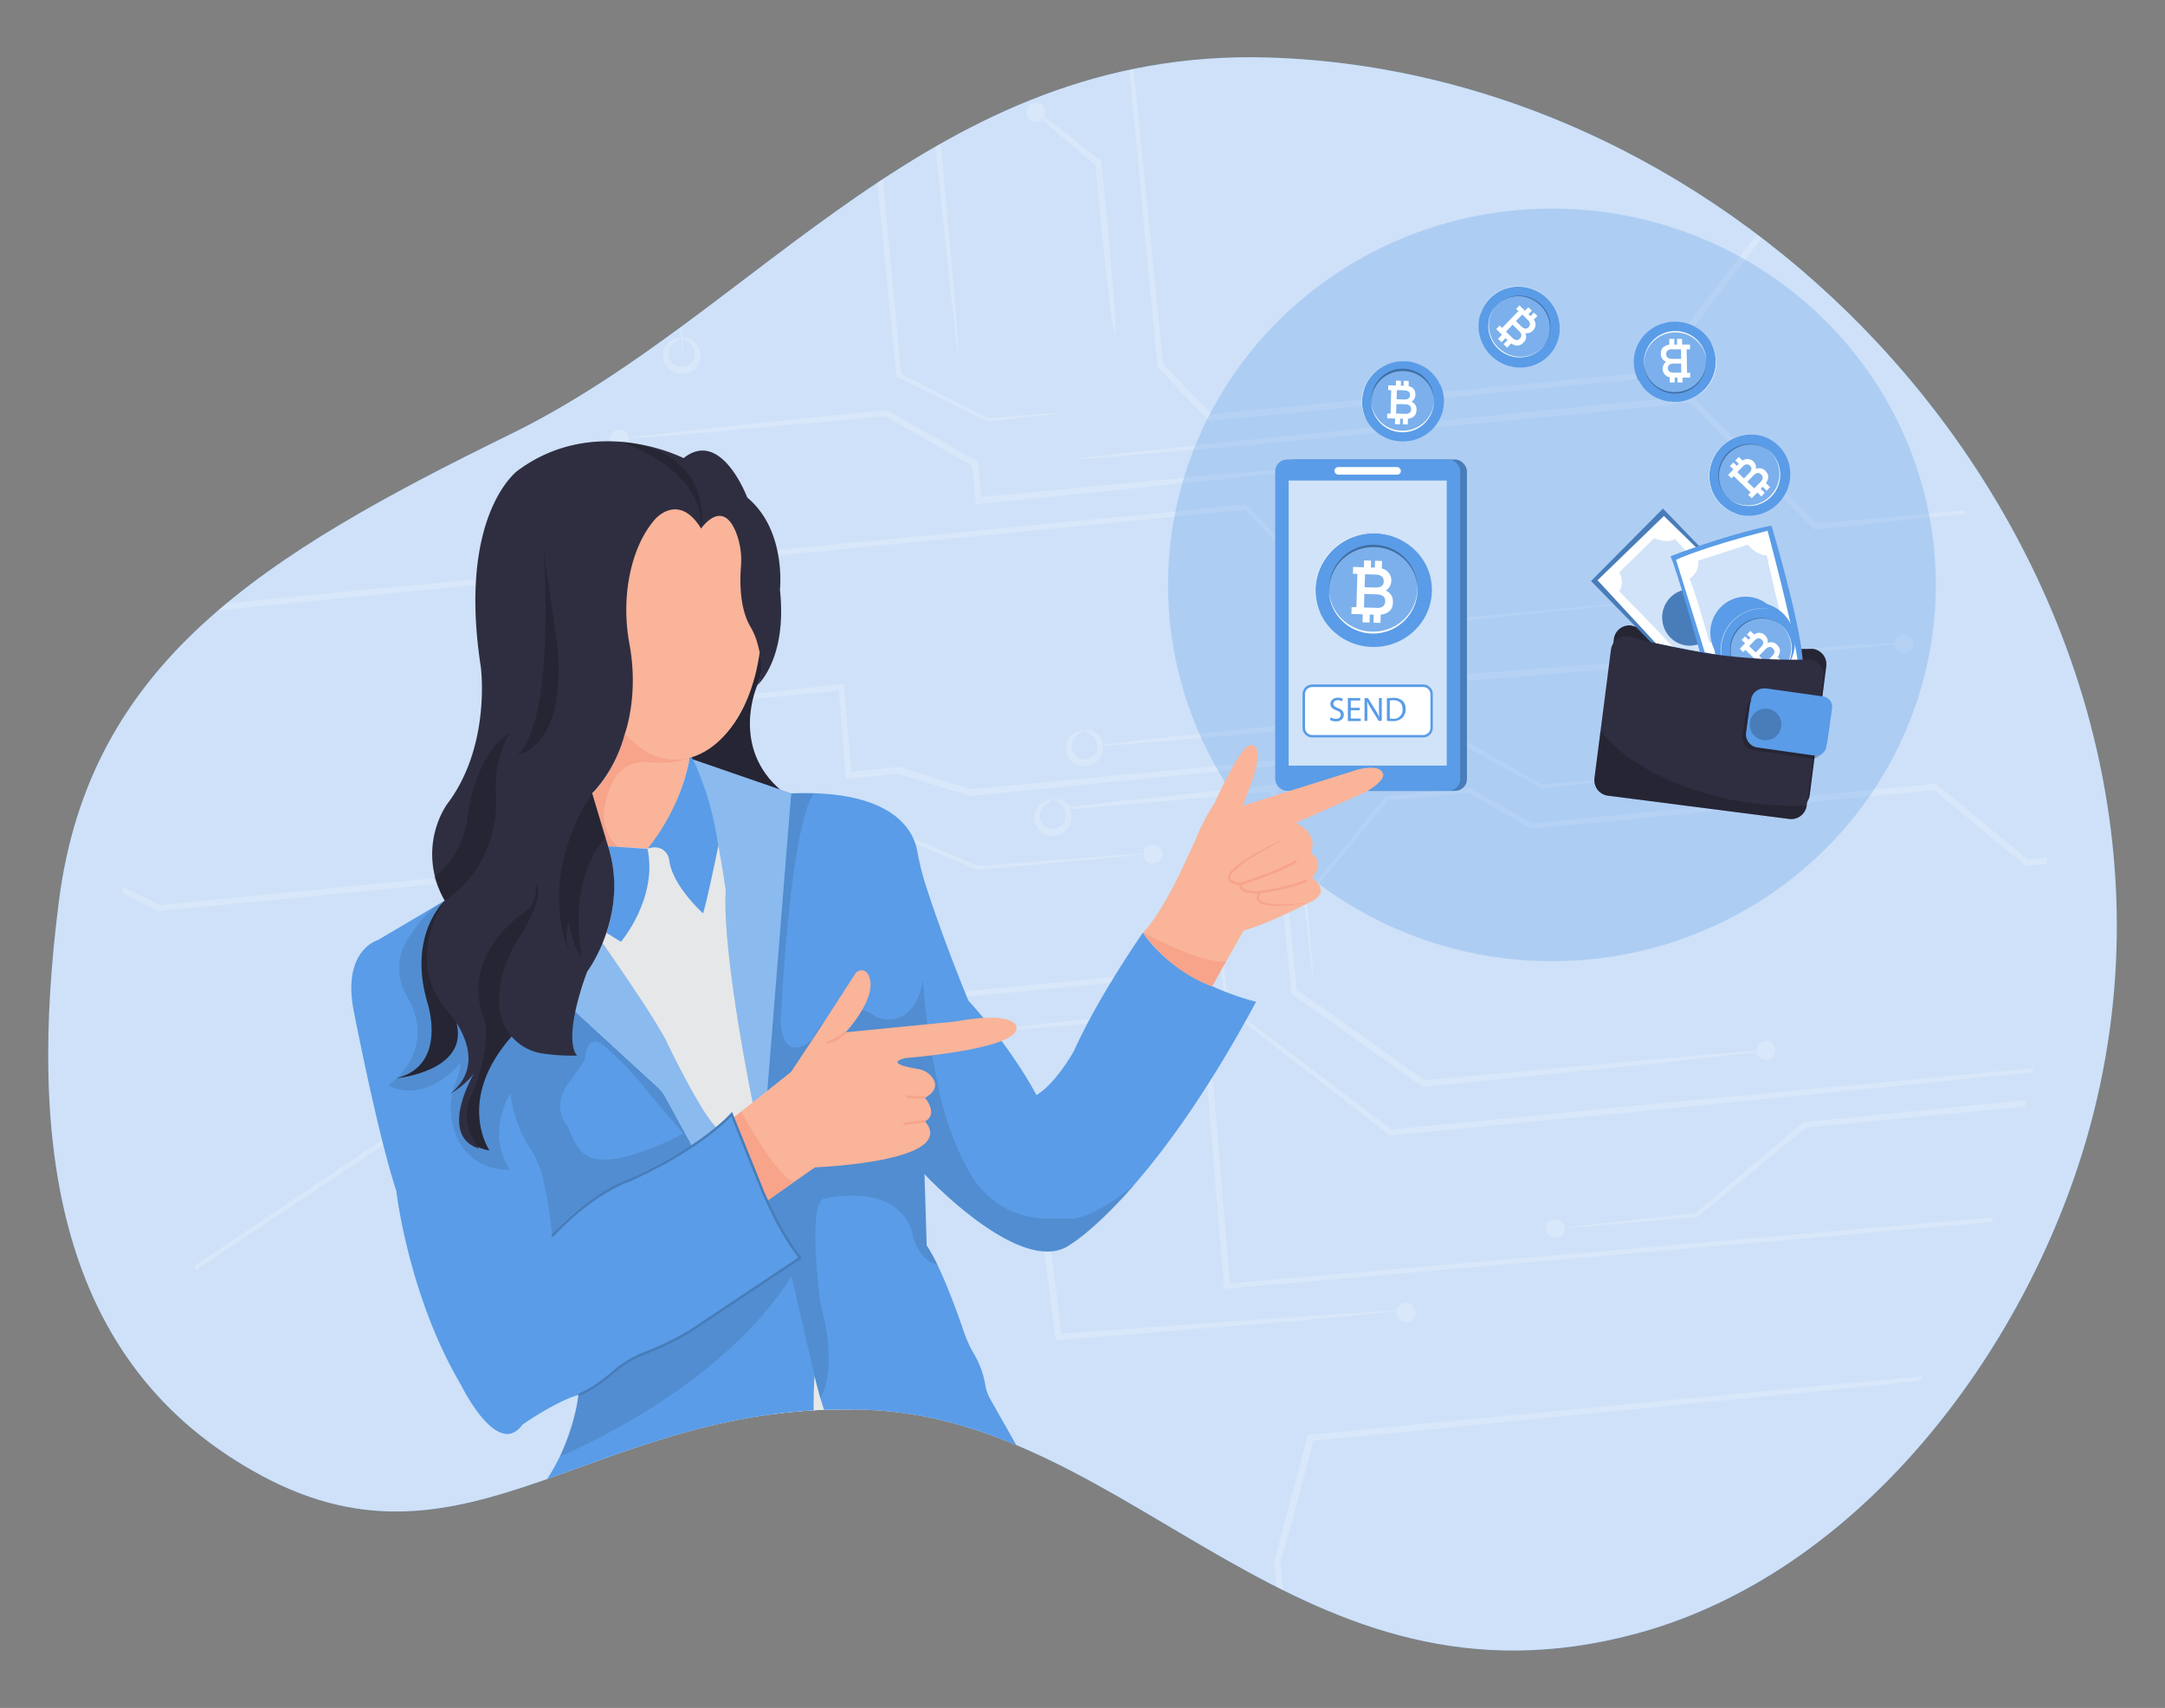<svg id="ad673f11-0222-45ea-bf3c-a9fab15f2b66" data-name="Layer 1" xmlns="http://www.w3.org/2000/svg" xmlns:xlink="http://www.w3.org/1999/xlink" width="865.76" height="682.89" viewBox="0 0 865.76 682.89"><rect x="0" y="0" width="865.76" height="682.89" fill="#808080" stroke="none"/><defs><clipPath id="a10c4b5e-cbf1-42be-b6d6-8288bdaa22a7"><path id="f7af880b-9364-4db2-816e-0b0826ce39e2" data-name="SVGID" d="M136.34-548.69c60.2-64.46,144.22-107.33,235.2-110.08,129.57-3.93,196.32,98.16,292.52,145.28s163,88.34,174.73,180.62,2,178.65-78.53,221.84-129.57-29.45-233.62-25.52S359.76-14.83,229.2-50.17C143.31-73.43,79.63-158.68,55.67-240.7,22.89-353,60.88-467.85,136.34-548.69Z" fill="none"/></clipPath><clipPath id="f6dbf43b-79f2-4896-9836-14cb9a8cce6d"><path id="b16fbef1-c3f1-4d34-8b4b-ba91d74efcfc" data-name="SVGID" d="M750.72,137c-62.31-66.72-149.3-111.11-243.48-114C373.1,19,304,124.69,204.42,173.46s-168.69,91.46-180.88,187-2,185,81.29,229.66S239,559.61,346.68,563.68s172.75,126,307.91,89.42C743.5,629,809.43,540.77,834.23,455.86,868.17,339.61,828.84,220.72,750.72,137Z" fill="none"/></clipPath></defs><g clip-path="url(#a10c4b5e-cbf1-42be-b6d6-8288bdaa22a7)"><g id="b55bf6cc-61c6-4be6-8af6-d12a46afd91f" data-name="freepik--Confetti--inject-2"><polygon points="313.31 4.71 301.65 16.48 311.54 20.25 313.31 4.71" fill="#dedede"/><polygon points="410.27 10.06 399.12 22.32 409.15 25.66 410.27 10.06" fill="#dedede"/><polygon points="371.25 -8.24 356.77 0.66 361.21 9.6 375.71 5.12 371.25 -8.24" fill="#2f2e41"/><polygon points="410.51 12.82 397.88 23.57 407.42 28.16 410.51 12.82" fill="#dedede"/><polygon points="222.19 0.92 234.63 1.48 235.19 -10.96 222.25 -9.36 222.19 0.92" fill="#b5b5b5"/><polygon points="574.47 74 581.99 59.23 571.43 58.65 574.47 74" fill="#dedede"/><polygon points="644.78 104.5 654.7 91.22 644.38 88.85 644.78 104.5" fill="#dedede"/><polygon points="624.02 40.45 635.99 37.03 632.6 25.06 620.83 30.67 624.02 40.45" fill="#b5b5b5"/><polygon points="431.11 60.76 415.59 67.76 418.87 77.16 433.81 74.58 431.11 60.76" fill="#5a9ce7"/><polygon points="686.02 42.84 673.58 43.47 674.23 55.93 686.95 53.08 686.02 42.84" fill="#b5b5b5"/><polygon points="209.84 67.31 218.91 53.43 208.46 51.73 209.84 67.31" fill="#dedede"/><polygon points="98.47 47.76 87.33 60.02 97.37 63.37 98.47 47.76" fill="#dedede"/><polygon points="59.46 29.46 44.97 38.38 49.43 47.29 63.92 42.84 59.46 29.46" fill="#5a9ce7"/><polygon points="98.71 50.52 86.1 61.27 95.61 65.85 98.71 50.52" fill="#dedede"/><polygon points="129.77 31.48 137.28 16.7 126.73 16.12 129.77 31.48" fill="#dedede"/><polygon points="258.19 91.37 270.19 87.98 266.77 75.98 255 81.6 258.19 91.37" fill="#b5b5b5"/><polygon points="477.31 47.2 468.39 61.17 478.84 62.77 477.31 47.2" fill="#dedede"/></g></g><path id="a09bf10e-f1ca-4b0d-92d9-b7ea0d0bba32" data-name="SVGID" d="M750.72,137c-62.31-66.72-149.3-111.11-243.48-114C373.1,19,304,124.69,204.42,173.46s-168.69,91.46-180.88,187-2,185,81.29,229.66S239,559.61,346.68,563.68s172.75,126,307.91,89.42C743.5,629,809.43,540.77,834.23,455.86,868.17,339.61,828.84,220.72,750.72,137Z" fill="#5a9ce7"/><path id="a619096e-0c5e-4475-bca6-b2a2f0a2c3b4" data-name="SVGID" d="M750.72,137c-62.31-66.72-149.3-111.11-243.48-114C373.1,19,304,124.69,204.42,173.46s-168.69,91.46-180.88,187-2,185,81.29,229.66S239,559.61,346.68,563.68s172.75,126,307.91,89.42C743.5,629,809.43,540.77,834.23,455.86,868.17,339.61,828.84,220.72,750.72,137Z" fill="#fff" opacity="0.7"/><g clip-path="url(#f6dbf43b-79f2-4896-9836-14cb9a8cce6d)"><g opacity="0.2"><path d="M241.56,427.1a5.53,5.53,0,0,0,0,5,5.14,5.14,0,0,0,9.56-1,5.49,5.49,0,0,0-1-4.91c-2.08-2.48-4.64-2.21-4.42-2.65C245.68,424,243.11,424.27,241.56,427.1Z" fill="none"/><path d="M429.21,295.87a5.47,5.47,0,0,0,0,5,5.24,5.24,0,0,0,5.09,2.79,5.4,5.4,0,0,0,4.42-3.72,6.56,6.56,0,0,0,0-1.77h0a5.24,5.24,0,0,0-1.15-3.14c-2-2.47-4.64-2.21-4.42-2.65C433.32,292.77,430.72,293,429.21,295.87Z" fill="none"/><path d="M208.76,607.76a5.47,5.47,0,0,0,0,5,5.17,5.17,0,0,0,9.55-.93,5.42,5.42,0,0,0-1-5c-2.07-2.47-4.42-2.21-4.42-2.65C212.87,604.84,210.3,605.11,208.76,607.76Z" fill="none"/><path d="M657.8,304.76a5.59,5.59,0,0,0,0,5,5.18,5.18,0,0,0,9.6-.93,5.45,5.45,0,0,0-1-4.95c-2-2.48-4.42-2.21-4.42-2.66C662.22,301.66,659.53,301.93,657.8,304.76Z" fill="none"/><path d="M268.09,138.77a5.47,5.47,0,0,0,0,5,5.18,5.18,0,0,0,9.6-.92,5.54,5.54,0,0,0-1-5,6.66,6.66,0,0,0-3.54-2.25v.84a14.87,14.87,0,0,1,0,3.4,15.24,15.24,0,0,1-.57-3.36V135.5c-.27,0-.44,0-.4-.22S269.64,135.94,268.09,138.77Z" fill="none"/><path d="M675.49,233.92a5.49,5.49,0,0,0,0,5.05A5.18,5.18,0,0,0,685,238a5.47,5.47,0,0,0-1-5c-2.08-2.47-4.65-2.21-4.42-2.65C679.47,230.87,676.9,231.09,675.49,233.92Z" fill="none"/><path d="M416.92,323.59a5.41,5.41,0,0,0,0,5,5.18,5.18,0,0,0,9.6-.93,5.58,5.58,0,0,0-.58-4.42h-1.59l1.5-.31a1.86,1.86,0,0,0-.22-.35c-2-2.48-4.64-2.21-4.42-2.65C421,320.36,418.47,320.76,416.92,323.59Z" fill="none"/><path d="M368.68,410.83a5.47,5.47,0,0,0,0,5,5.13,5.13,0,0,0,9.55-.93,3,3,0,0,0,0-1.11h0a5.41,5.41,0,0,0-1.2-3.62c-2.07-2.48-4.64-2.21-4.42-2.65C372.79,407.78,370.41,408,368.68,410.83Z" fill="none"/><path d="M185.41,234.46l312.47-30.65,46.29,48.33.27.31h.44l94.71-9.81L665,239.89l6.54-.79h1.24a4.79,4.79,0,0,0,.36,1.15,7.51,7.51,0,0,0,14.14-1.37,7.28,7.28,0,0,0-2-6.86,6.49,6.49,0,0,0-4.42-1.81c-1.1,0-1.63.31-1.63.44a6.47,6.47,0,0,1,4.42,2.66,5.42,5.42,0,0,1,1,4.95,5.17,5.17,0,0,1-9.55.93,5.47,5.47,0,0,1,0-5c1.55-2.83,4.11-3.05,4-3.5s-.57-.31-1.68,0a6.39,6.39,0,0,0-3.89,2.66,7.18,7.18,0,0,0-1,5.79h-1.24l-6.54.53-25.47,2.3-94.35,8.84-46.12-48.64-.35-.39h-.49l-312.77,30.2L67.09,243.48c-.31.88-.57,1.76-.88,2.65Z" fill="#fff"/><path d="M675.8,160.93l49.34,50.36.36.35H726l60.26-6.23c0-.45-.4-.89-.57-1.37l-59.34,5.35-49.17-50.63-.44-.44h-.62l-39.3,3.8L491.38,176.67l-44.22,4.68-11.93,1.42a24.2,24.2,0,0,0-4.16.66,24.54,24.54,0,0,0,4.2,0l12-.93,44.21-3.84,145.56-13.75Z" fill="#fff"/><path d="M360.33,335.09l30.59,12.73h.22l51.51-4.73,13.67-1.37h.92a3.82,3.82,0,1,0,0-.4h-.93l-13.7.93-51.34,4-30.55-13h-.49l-219.44,21-76.88,7.52-15-7.3v2.79l14.28,7h.71l77.2-7.47Z" fill="#fff"/><path d="M388.45,315.5l-28.88-8.84H359l-18.48,1.9c-1-11.85-2-23.17-2.92-33.87v-1.15h-1.15l-84.67,9.37-23.65,2.79-2.61.35a3.81,3.81,0,0,0-4.07-3.14,3.86,3.86,0,0,0-3.45,4.21,3.81,3.81,0,0,0,7.61-.49l2.61-.22L252,284.24l83.48-8.09q1.23,16.14,2.69,34v1.23h1.29L359,309.4l28.87,8.84h.53l35.94-3.49,162-16.14,30,16.49h.44l30.42-3.31,8-1h.4a7.51,7.51,0,0,0,14.19-1.41,7.2,7.2,0,0,0-2-6.81,6.43,6.43,0,0,0-4.42-1.86c-1.11,0-1.64.31-1.64.49a6.68,6.68,0,0,1,4.42,2.65,5.41,5.41,0,0,1,1,4.95,5.17,5.17,0,0,1-9.59.93,5.53,5.53,0,0,1,0-5c1.54-2.83,4.11-3.09,4-3.49s-.62-.35-1.68,0a6.32,6.32,0,0,0-3.9,2.61,7.27,7.27,0,0,0-.79,6.63h-.31l-8.09.58-30.25,2.6-29.53-16.93h-.58L424.13,312.14Z" fill="#fff"/><path d="M218.71,605.82a6.36,6.36,0,0,0-4.43-1.86c-1.1,0-1.63.31-1.63.48a6.67,6.67,0,0,1,4.42,2.66,5.42,5.42,0,0,1,1,4.95,5.17,5.17,0,0,1-9.55.93,5.47,5.47,0,0,1,0-5c1.55-2.83,4.11-3.1,4-3.5s-.62-.35-1.68,0a6.37,6.37,0,0,0-3.89,2.61,7.33,7.33,0,0,0-.62,7.12,7.51,7.51,0,0,0,7.56,4.42,7.6,7.6,0,0,0,6.59-5.79v-.26h1.15l5.7-.4,21.58-1.73,75.61-6.85h.66l.31-.62,21.75-46.11v-.71c-.66-7-1.37-14.15-2.07-21.4-3.1-31.17-6-60.49-8.49-85.56v-.57l-.49-.27L300,424.58h-.31l-35.37,3.85-9.51,1.15H253.5a7,7,0,0,0-2.08-4.43A6.4,6.4,0,0,0,247,423.3c-1.1,0-1.63.31-1.63.48a6.67,6.67,0,0,1,4.42,2.66,5.47,5.47,0,0,1,1,4.9,5.13,5.13,0,0,1-9.55,1,5.47,5.47,0,0,1,0-5c1.55-2.83,4.11-3.1,4-3.5s-.62-.35-1.68,0a6.13,6.13,0,0,0-3.89,2.61,7.11,7.11,0,0,0-.66,7.08,7.52,7.52,0,0,0,14.19-1.37,6.6,6.6,0,0,0,0-2.08h1.24l9.59-.71,35.11-3c10.12,6.81,22.11,14.86,35.37,23.66,2.39,25,5.13,54.12,8.09,85.07.71,7.12,1.37,14.15,2.08,21l-21.14,45.24-74.85,7.78-21.49,2.43-5.66.75h-1.1A7.19,7.19,0,0,0,218.71,605.82Z" fill="#fff"/><path d="M622.43,495a3.81,3.81,0,0,0,3.41-3.94h0l11.18-.84,41.39-3.58h.48l43.33-35.77,87.59-8.4a12.3,12.3,0,0,1,.62-2.74l-88.83,8.84h-.35l-.31.27-43,36.26-41,4.42-11.18,1.37h0a3.81,3.81,0,1,0-7.56,1h0A3.79,3.79,0,0,0,622.43,495Z" fill="#fff"/><path d="M422.62,743.46a32.23,32.23,0,0,0-.31-5.09c-.44-6-1.1-13.84-1.81-23.39-1.68-19.67-4.2-46.91-7.12-76.93-.93-9.38-1.81-18.53-2.69-27.19v-.53l-.4-.31-44.22-35.95c-.84-7.16-1.54-13.26-2.07-17.69-.4-3-.71-5-.89-5.88a3,3,0,0,0,1.46,0,3.84,3.84,0,1,0-4.2-3.45h0a3.75,3.75,0,0,0,2.48,3.19c0,.84,0,2.87.26,6.06.35,4.42.8,10.65,1.37,18v.31l.27.27,43.68,36.48c.8,8.53,1.64,17.46,2.52,26.53,2.92,30,5.71,57.21,7.87,76.89,1.11,9.46,2,17.28,2.7,23.25l.66,5.09a3.83,3.83,0,0,0-2.3,1.32h6.06A3.88,3.88,0,0,0,422.62,743.46Z" fill="#fff"/><path d="M243.86,175.91a3.8,3.8,0,0,0,4.1,3.49,1.86,1.86,0,0,0,.33,0,3.85,3.85,0,1,0-4.43-3.45Z" fill="#fff"/><path d="M549.34,525.3l7.65-.8h1.33a4.82,4.82,0,0,0,0,.76,3.79,3.79,0,0,0,4.12,3.45h.08A3.9,3.9,0,0,0,566,524.5a3.8,3.8,0,0,0-7.56-.35H557l-7.69.35-28.7,1.82-96.16,6.85q-2-16.09-4.07-33.16c-.4-3.14-.8-6.28-1.15-9.2l34.49-37.89.4-.4V452c-1.29-12.34-2.48-24-3.54-34.53V417l-.36-.31-11.49-9.37-.35-.26H438l-43.69,4.68-11.94,1.46h-1.45a6.92,6.92,0,0,0-2.13-4.42,6.37,6.37,0,0,0-4.42-1.86c-1.1,0-1.63.31-1.63.49a6.68,6.68,0,0,1,4.42,2.65,5.48,5.48,0,0,1,1.19,3.63h0a3.38,3.38,0,0,1,0,1.1,5.13,5.13,0,0,1-9.55.93,5.47,5.47,0,0,1,0-5c1.54-2.78,4.11-3,4-3.45s-.58-.35-1.68,0a6.18,6.18,0,0,0-3.9,2.61,7.25,7.25,0,0,0-.61,7.08,7.46,7.46,0,0,0,14.14-1.38,7.83,7.83,0,0,0,0-1.81h1.46l12-.88,43.37-3.8,10.74,8.84c.93,10.26,2,21.58,3.1,33.56l-34.66,37.85-.4.44v.62c.35,3.09.79,6.41,1.19,9.77l4.42,34.4v1.28h1.24l97.27-7.87Z" fill="#fff"/><path d="M491.86,513.1c-2.07-25.12-4.42-51.56-6.49-78.4-.31-3.71-.62-7.38-.89-11.09v-.53l-.44-.36-37-31.88-.44-.35H446L217.25,412.86h-.53L77.79,506.11l.67,1.68,139.32-92.85L445.7,392.83l36.22,30.95c.26,3.5.57,7,.84,10.53,2.3,27.32,4.42,54.2,6.63,79.58v1.33h1.32l305.75-26.53.71-2Z" fill="#fff"/><path d="M486.38,371c.84,7.57,2.08,18.27,3.58,31.66V403l.31.22,65.09,50.45.35.27h.4l86.39-8.27L792,430.9l20.78-2.21.27-1.55L791.77,429,642.33,443.15l-85.87,8.44-65-49.25c-1.77-13.27-3.19-23.74-4.42-31.26-.49-3.45-.93-6.24-1.24-8.36a12,12,0,0,0-.58-2.83,15.39,15.39,0,0,0,0,2.88A54.61,54.61,0,0,1,486.38,371Z" fill="#fff"/><path d="M559.82,271.42h-.35l-.31.22-22.42,15.78-70.52,7.34L446,297.06l-4.86.67a6.82,6.82,0,0,0-2-4,6.34,6.34,0,0,0-4.43-1.85c-1.1,0-1.68.31-1.63.48a6.59,6.59,0,0,1,4.42,2.66,5.19,5.19,0,0,1,1.15,3.13h0a5.84,5.84,0,0,1,0,1.77,5.4,5.4,0,0,1-4.42,3.72,5.25,5.25,0,0,1-5.09-2.79,5.47,5.47,0,0,1,0-5c1.51-2.83,4.12-3.09,4-3.49s-.62-.36-1.72,0a6.41,6.41,0,0,0-3.89,2.61,7.33,7.33,0,0,0-.62,7.12A7.52,7.52,0,0,0,441,300.6a6.4,6.4,0,0,0,0-2.39l4.86-.26,20.25-1.64,70.75-6.41h.61L560,274.25l37.49-2.92,115.93-9.55,35.11-3.23,9.11-.93a3.76,3.76,0,1,0,0-.57l-9.11.48-35.37,2.35-115.94,8.84Z" fill="#fff"/><path d="M368.24,656.84c-1-10.7-2.08-21.05-3.05-31v-.44l-.53-.36-24-14.94-.35-.27h-.4l-55.14,5.88-15.61,1.86-1.81.22a3.8,3.8,0,0,0-4.11-3.14,3.85,3.85,0,0,0,.75,7.65,3.81,3.81,0,0,0,3.41-3.89h1.81l15.7-1.19,54.82-4.87,23,14.59c1,9.73,2,19.9,2.92,30.34l8.4,83.08,2,.31C373.9,717.5,371.2,688.45,368.24,656.84Z" fill="#fff"/><path d="M405.38,721.22l.35-.45v-.53c-4-41.16-7.87-79.89-11.18-113.81V606l-.4-.31-33.74-27.55c-3-29.05-5.48-52.79-7.2-69.55-.89-8.09-1.64-14.5-2.13-19.1-.26-2-.44-3.58-.61-4.86h.79a3.85,3.85,0,1,0-4.2-3.46h0a3.77,3.77,0,0,0,3.1,3.32,30.93,30.93,0,0,0,.31,4.95c.39,4.42.92,11.05,1.59,19.19,1.55,16.84,3.71,40.76,6.36,70v.4l.31.31,33.52,27.72c3.23,33.7,6.9,72,10.79,112.8l-3.72,4.42L384.87,742l3.13.36c4.43-5.22,8.85-10.7,13.27-16.27Z" fill="#fff"/><path d="M758.21,551.17l-192.15,18.3-42.14,4.11H523l-.22.89-13.26,49.78v.45c4.42,42.93,8.18,80.73,11.18,110.53l1.64-.4c-2.79-29.66-6.28-67.33-10.3-110.09,4.42-15.48,8.84-31.79,13.26-48.64l41.21-4,192.11-19,9.16-1,1.06-1.86Z" fill="#fff"/><path d="M516.32,396.68v.62l.53.35,13.61,9.69,38.16,27,.4.27h.35l98-10,28.52-3.14,6.5-.84a3.81,3.81,0,1,0,3.43-4.42h0a3.85,3.85,0,0,0-3.45,3.94l-6.54.44L667.22,423l-97.63,8.84L531.88,405l-13.27-9.28c-3-29.63-5.7-57.13-8.09-80.83v-1.1h-1.1l-61.9,6.5-17.29,2-2.34.31a6.43,6.43,0,0,0-1.11-1.33,6.19,6.19,0,0,0-4.42-1.81c-1.11,0-1.68.31-1.64.44a6.35,6.35,0,0,1,4.42,2.65,1.69,1.69,0,0,1,.23.36l-1.51.3h1.59a5.52,5.52,0,0,1,.58,4.43,5.17,5.17,0,0,1-9.6.92,5.47,5.47,0,0,1,0-5c1.55-2.83,4.12-3.05,4-3.49s-.62-.35-1.72,0a6.65,6.65,0,0,0-3.89,2.61,7.33,7.33,0,0,0-.62,7.12,7.52,7.52,0,0,0,14.15-1.37,7,7,0,0,0-.67-5h2.17L447.16,322l61-5.48C510.88,340,513.44,367.32,516.32,396.68Z" fill="#fff"/><path d="M810.87,343.62l-36.43-30-.44-.35h-.53l-3.23.35L612.79,329.21,587.68,315h-.62l-32.5,3.28h-.4l-.22.31-32.63,40.14h0V359c1.15,10.57,2.08,18.75,2.7,24.5.31,2.61.57,4.69.75,6.28a11.3,11.3,0,0,0,.35,2.08,10.83,10.83,0,0,0,0-2.13c0-1.59-.26-3.67-.44-6.32-.48-5.66-1.19-13.79-2.08-24.27l32.68-39.22,31.83-3,25,14.37h.71l157.84-15.13,2.66-.26,36.47,30,.4.31h.58l7.82-.8v-2.56Z" fill="#fff"/><path d="M309.66,19.92l.44.31h0l38.51,31.66c3.76,37.54,7.16,71.19,9.86,98.16v.53l.49.27,35.76,17.68h.36l22.11-2.43,5.66-.75a9.9,9.9,0,0,0,1.94-.36,7.87,7.87,0,0,0-1.94,0l-5.75.4-21.84,1.81-34.85-17.68c-2.56-27-5.7-60.71-9.24-98.25v-.62l-.44-.35L312.18,18.51c-.8-7.69-1.55-15.3-2.3-22.81l-2.48.88c.71,7.47,1.42,15,2.17,22.73Z" fill="#fff"/><path d="M373.37,48.49l-.31.4v.48c2.79,26.53,5.13,49.17,6.85,65.62.89,7.78,1.64,14.06,2.17,18.74a44.44,44.44,0,0,0,1.06,6.68,43.12,43.12,0,0,0-.26-6.72c-.36-4.73-.84-11-1.46-18.84C380,98.49,377.92,76,375.54,49.64L411.39,6.26l19.19-23.43.36-.4v-.53l-.67-6.54h-2.38l.57,6.23-18.92,23Z" fill="#fff"/><path d="M417.45,46.9a4,4,0,0,0,.62-2.35,3.85,3.85,0,0,0-4.2-3.45,3.81,3.81,0,0,0-3.45,4.13v0a3.71,3.71,0,0,0,6.37,2.43l3.93,3.54C424.92,55,430.94,60.07,438,66c.53,5.62,1.1,11.63,1.68,17.69,1.32,13.92,2.69,26.53,3.84,35.68a80.13,80.13,0,0,0,2.39,14.68,83.87,83.87,0,0,0-.53-14.86c-.62-9.2-1.72-21.84-3.05-35.77-.66-6.45-1.33-12.64-1.9-18.35v-.53l-.4-.31c-7.38-6-13.71-11-18.26-14.41Z" fill="#fff"/><path d="M462.77,146.25v.44l.27.31,20,20.82.39.45h.62l117-11.5,60.35-5.88h.58l.35-.44,45.76-60-1.72-1.82-45.81,60-59.78,5.8L484.53,165.61l-19.37-20C458.26,76.7,452.38,18,448.22-23.67v-.75h-1.5v.93C450.7,18.24,456.23,77.18,462.77,146.25Z" fill="#fff"/><path d="M511.89,187.72,484.13,190l-91.62,8.67c-.35-4-.75-8.14-1.19-12.34v-1.68l-.62-.31-35.77-20.25-.35-.22h-.4l-73.49,7.65L259.43,174l-5.66.75a8.15,8.15,0,0,0-2,.4,6,6,0,0,0,2,0l5.71-.35,21.31-1.68,73.22-6.68,34.75,19.81v.31c.49,4.64.93,9.28,1.37,13.66v1.33h1.28l92.85-9.47L512,189l7.48-1a9.82,9.82,0,0,0,2.56-.54,10.36,10.36,0,0,0-2.61,0Z" fill="#fff"/><path d="M175.86,74.49l24.45,24.4.44.4h.58l66.32-6.76c1.55,14.23,2.83,26,3.76,34.44.4,3.18.75,5.88,1,8.09,0,0-.31,0-.31.27s0,0,.4.22v1.06a14.77,14.77,0,0,0,.57,3.36,15,15,0,0,0,0-3.41v-.84a6.77,6.77,0,0,1,3.54,2.26,5.51,5.51,0,0,1,1,5,5.17,5.17,0,0,1-9.59.93,5.41,5.41,0,0,1,0-5c1.55-2.83,4.11-3.1,4-3.49s-.62-.36-1.73,0a6.05,6.05,0,0,0-3.84,2.6,7.21,7.21,0,0,0-.67,7.12,7.52,7.52,0,0,0,14.15-1.41,7.1,7.1,0,0,0-2-6.81,6.32,6.32,0,0,0-4.42-1.86,2.43,2.43,0,0,0-.66,0c0-2.25-.35-4.91-.58-8.09-.75-8.84-1.76-20.78-3.05-35.37V90.45h-1L201.9,96.64,178,72.72Z" fill="#fff"/></g><path d="M358.28,613.93s-24.32,6.72-57.81,3.34l12.59-78.36,19.67,1.54Z" fill="#e6e7e8"/><ellipse cx="347.64" cy="545.62" rx="6.04" ry="7.48" opacity="0.1"/><ellipse cx="620.6" cy="233.85" rx="153.52" ry="150.47" fill="#5a9ce7" opacity="0.28"/><rect x="512.63" y="183.73" width="73.98" height="132.48" rx="4.71" fill="#5a9ce7"/><rect x="512.63" y="183.73" width="73.98" height="132.48" rx="4.71" opacity="0.2"/><rect x="509.94" y="183.73" width="73.98" height="132.48" rx="4.71" fill="#5a9ce7"/><rect x="515.32" y="192.13" width="63.22" height="113.99" fill="#fff" opacity="0.72"/><rect x="533.64" y="186.75" width="26.56" height="3.03" rx="1.51" fill="#fff"/><ellipse cx="545.58" cy="311.5" rx="6.05" ry="3.03" fill="#fff"/><rect x="521.37" y="274.18" width="51.11" height="20.18" rx="3.37" fill="#fff"/><path d="M569.11,294.85H524.74a3.87,3.87,0,0,1-3.87-3.87V277.55a3.87,3.87,0,0,1,3.87-3.87h44.37a3.87,3.87,0,0,1,3.87,3.87V291A3.87,3.87,0,0,1,569.11,294.85Zm-44.37-20.17a2.88,2.88,0,0,0-2.87,2.87V291a2.87,2.87,0,0,0,2.87,2.87h44.37A2.87,2.87,0,0,0,572,291V277.55a2.88,2.88,0,0,0-2.87-2.87Z" fill="#5a9ce7"/><ellipse cx="549.29" cy="235.88" rx="23.31" ry="22.8" fill="#5a9ce7"/><ellipse cx="549.16" cy="235.65" rx="17.76" ry="16.94" transform="translate(-11.4 28.57) rotate(-2.95)" fill="#fff" opacity="0.2" style="isolation:isolate"/><path d="M550.82,252.44a17.66,17.66,0,0,1-19.32-15.12,2.8,2.8,0,0,0,0,.5,17.76,17.76,0,0,0,35.34-3.38,2.63,2.63,0,0,0-.06-.49A17.48,17.48,0,0,1,550.82,252.44Z" fill="#fafafa"/><path d="M547.48,218.86A17.65,17.65,0,0,1,566.81,234a2.11,2.11,0,0,0,0-.5,17.75,17.75,0,0,0-35.33,3.39,4.36,4.36,0,0,0,.06.49A17.49,17.49,0,0,1,547.48,218.86Z" opacity="0.3" style="isolation:isolate"/><path d="M557,240.9a4.62,4.62,0,0,0-2.81-4.76,4.89,4.89,0,0,0-1.61-8.85l.08-3-2.8-.09-.07,2.75-1.59-.05.08-2.75-2.79-.09-.08,2.75-2.54-.08-1.78-.05-.07,2.73,1.77.05-.37,13.29-1.92,0-.08,2.74,2,.06h0l2.54.09-.09,3.19,2.79.09.09-3.2,1.59.05-.09,3.2,2.79.09.09-3.3C555.27,245.4,557,243.68,557,240.9Zm-10.66-11.28,3.78.12c2.1.07,3.24,1,3.22,2.71S552.1,235,550,234.91l-4.29-.14.14-5.17Zm4,13.41-4.57-.14-.32,0,.13-5.41,4.9.16c2.28.07,3.49.94,3.44,2.82s-1.29,2.68-3.57,2.61Z" fill="#fff"/><path d="M570.36,226.06l-.11-.15c-.07-.11-.16-.28-.28-.48l-.44-.77a8.42,8.42,0,0,0-.64-1l-.88-1.24c-.32-.46-.75-.88-1.16-1.39a15.58,15.58,0,0,0-1.46-1.47,7.57,7.57,0,0,0-.83-.77l-.94-.73a24.8,24.8,0,0,0-4.56-2.73l-1.37-.55-.69-.28-.73-.21c-.49-.14-1-.3-1.49-.42l-1.57-.3a15,15,0,0,0-1.62-.21,11.61,11.61,0,0,0-1.67-.1h-1.71l-1.73.16a24.46,24.46,0,0,0-7,2,25,25,0,0,0-6,4,24.59,24.59,0,0,0-4.25,5.23l-.76,1.37-.18.34-.15.36-.3.71a23.48,23.48,0,0,0-1,2.78c-.14.46-.21.93-.32,1.38s-.18.89-.24,1.34a23.93,23.93,0,0,0-.2,2.54,18.09,18.09,0,0,0,.07,2.33,15.89,15.89,0,0,0,.26,2.06c.14.63.21,1.23.37,1.76s.31,1,.43,1.46a10.56,10.56,0,0,0,.42,1.11c.13.32.25.6.34.83s.15.38.2.51a.48.48,0,0,1,.06.18l-.09-.17c-.06-.12-.13-.29-.22-.5l-.37-.81a9,9,0,0,1-.44-1.12l-.46-1.46c-.17-.55-.25-1.14-.4-1.77a14.31,14.31,0,0,1-.28-2.07,15.27,15.27,0,0,1-.09-2.34,22.37,22.37,0,0,1,.18-2.58,11.58,11.58,0,0,1,.23-1.31c.1-.45.16-.93.3-1.39a23,23,0,0,1,1-2.83l.3-.73.16-.36.18-.35c.25-.47.51-.94.76-1.42a23.43,23.43,0,0,1,17.44-11.28l1.75-.16h1.73a11.62,11.62,0,0,1,1.67.12,15,15,0,0,1,1.64.2l1.58.32c.51.12,1,.29,1.5.43l.74.22c.24.09.47.19.71.27l1.36.56a24.62,24.62,0,0,1,4.59,2.78l.95.75c.31.24.56.56.84.78a14.68,14.68,0,0,1,1.44,1.51c.41.5.84.94,1.15,1.4l.87,1.27a8.39,8.39,0,0,1,.62,1c.16.31.31.56.42.79l.25.49Z" fill="#fafafa"/><ellipse cx="560.99" cy="160.43" rx="16.45" ry="16.08" fill="#5a9ce7"/><ellipse cx="560.9" cy="160.27" rx="12.53" ry="11.95" transform="translate(-7.51 29.08) rotate(-2.95)" fill="#fff" opacity="0.2" style="isolation:isolate"/><path d="M562.08,172.12a12.47,12.47,0,0,1-13.64-10.67,2,2,0,0,0,0,.35,12.53,12.53,0,0,0,24.94-2.38c0-.12,0-.23,0-.35A12.33,12.33,0,0,1,562.08,172.12Z" fill="#fafafa"/><path d="M559.72,148.42a12.47,12.47,0,0,1,13.64,10.67,1.38,1.38,0,0,0,0-.35,12.52,12.52,0,0,0-24.93,2.38,2,2,0,0,0,0,.35A12.35,12.35,0,0,1,559.72,148.42Z" opacity="0.3" style="isolation:isolate"/><path d="M566.45,164a3.26,3.26,0,0,0-2-3.36,3.25,3.25,0,0,0,1.55-2.86,3.21,3.21,0,0,0-2.69-3.38l0-2.09-2-.06,0,1.94-1.12,0,.06-1.94-2-.06-.06,1.94-1.79-.06-1.25,0-.06,1.93,1.25,0-.26,9.37-1.36,0,0,1.92,1.38,0h0l1.79.06-.06,2.26,2,.06.06-2.26,1.12,0-.06,2.25,2,.07.07-2.33C565.21,167.16,566.4,165.94,566.45,164Zm-7.52-8,2.66.08c1.49.05,2.29.69,2.27,1.91s-.88,1.79-2.37,1.74l-3-.1.1-3.64Zm2.83,9.46-3.22-.1h-.23l.09-3.82,3.46.11c1.61.05,2.47.67,2.43,2s-.91,1.9-2.52,1.84Z" fill="#fff"/><path d="M575.86,153.51l-.07-.11c0-.08-.12-.19-.2-.34l-.31-.54a6.89,6.89,0,0,0-.46-.73l-.62-.87c-.22-.32-.52-.63-.81-1a11.24,11.24,0,0,0-1-1,5,5,0,0,0-.59-.54l-.66-.52a16.91,16.91,0,0,0-3.22-1.92l-1-.4-.49-.19-.51-.15c-.35-.1-.7-.21-1-.3l-1.11-.21a8.87,8.87,0,0,0-1.14-.14,7.8,7.8,0,0,0-1.18-.08h-1.21l-1.22.11a16.8,16.8,0,0,0-9.16,4.21,17.45,17.45,0,0,0-3,3.68l-.53,1-.13.25-.11.25-.21.5a15.14,15.14,0,0,0-.68,2c-.1.32-.15.65-.22,1a7.55,7.55,0,0,0-.17,1,13.36,13.36,0,0,0-.14,1.79,11.2,11.2,0,0,0,0,1.64,10.23,10.23,0,0,0,.19,1.46c.09.44.15.87.26,1.24l.3,1a5.24,5.24,0,0,0,.3.78c.09.23.17.42.23.59l.15.36a.56.56,0,0,1,0,.12l-.06-.12c0-.08-.1-.2-.16-.35l-.26-.57a5.88,5.88,0,0,1-.31-.79l-.33-1c-.12-.39-.17-.8-.28-1.25a11.92,11.92,0,0,1-.2-1.46,11.38,11.38,0,0,1-.06-1.65,15.75,15.75,0,0,1,.13-1.82,7.08,7.08,0,0,1,.16-.92c.07-.32.11-.66.21-1a17.49,17.49,0,0,1,.69-2q.1-.24.21-.51l.11-.25.13-.25c.17-.33.35-.66.54-1a17.22,17.22,0,0,1,3-3.74,17.94,17.94,0,0,1,4.32-2.84,17.5,17.5,0,0,1,5-1.38l1.24-.11h1.22a9.48,9.48,0,0,1,1.18.08,11.31,11.31,0,0,1,1.15.15l1.11.22c.37.09.72.2,1.07.3l.52.15.5.2,1,.39a17.51,17.51,0,0,1,3.24,2l.67.53c.22.17.39.39.59.54a11.49,11.49,0,0,1,1,1.07c.29.35.59.66.81,1l.61.89a6.87,6.87,0,0,1,.44.74c.11.22.21.39.29.56l.18.34Z" fill="#fafafa"/><ellipse cx="607.53" cy="130.72" rx="16.08" ry="16.45" transform="translate(101.21 491.03) rotate(-47.58)" fill="#5a9ce7"/><ellipse cx="607.58" cy="130.55" rx="11.95" ry="12.53" transform="translate(120.57 516.58) rotate(-50.53)" fill="#fff" opacity="0.2" style="isolation:isolate"/><path d="M600.45,140.08A12.46,12.46,0,0,1,597.58,123a1.86,1.86,0,0,0-.22.27,12.53,12.53,0,0,0,20,15.06,1.42,1.42,0,0,0,.2-.28A12.33,12.33,0,0,1,600.45,140.08Z" fill="#fafafa"/><path d="M614.7,121a12.46,12.46,0,0,1,2.87,17.07,1.44,1.44,0,0,0,.22-.27,12.53,12.53,0,0,0-20-15.06,2.43,2.43,0,0,0-.2.28A12.35,12.35,0,0,1,614.7,121Z" opacity="0.3" style="isolation:isolate"/><path d="M609.17,137a3.23,3.23,0,0,0,.8-3.81,3.26,3.26,0,0,0,3.08-1.07,3.21,3.21,0,0,0,.29-4.31l1.46-1.51L613.38,125l-1.35,1.4-.8-.79,1.35-1.39-1.41-1.38-1.35,1.4-1.29-1.25-.89-.88-1.34,1.39.9.87-6.52,6.75-1-.94-1.34,1.39,1,1h0l1.28,1.26-1.56,1.62,1.41,1.38,1.57-1.63.8.78-1.57,1.63,1.41,1.38,1.62-1.68C606.11,138.53,607.81,138.44,609.17,137Zm-.18-11,1.91,1.86c1.06,1,1.22,2,.39,2.94s-1.86.72-2.93-.31l-2.16-2.11,2.53-2.63ZM604.7,135l-2.32-2.25-.15-.16,2.64-2.76,2.48,2.42c1.15,1.12,1.37,2.15.45,3.1s-1.95.79-3.11-.33Z" fill="#fff"/><path d="M623.18,135.64a1.11,1.11,0,0,0,0-.13c0-.09,0-.22.08-.38l.14-.61a6.17,6.17,0,0,0,.15-.84l.14-1.07c0-.39,0-.82,0-1.27a10.13,10.13,0,0,0,0-1.46,7.2,7.2,0,0,0-.07-.8l-.15-.83a16.66,16.66,0,0,0-1.07-3.59l-.45-.94c-.07-.16-.15-.32-.23-.47l-.28-.46c-.19-.31-.37-.63-.58-.93l-.67-.91a10.29,10.29,0,0,0-.74-.87,9.43,9.43,0,0,0-.82-.85l-.89-.82-1-.74a17.27,17.27,0,0,0-4.57-2.27,17.87,17.87,0,0,0-5-.81,17.43,17.43,0,0,0-4.7.71l-1.05.35-.26.09-.24.12-.5.23a14.64,14.64,0,0,0-1.83,1c-.29.17-.55.38-.82.57a8.47,8.47,0,0,0-.76.58q-.69.59-1.32,1.23a12.81,12.81,0,0,0-1.07,1.25,9.1,9.1,0,0,0-.84,1.19c-.23.39-.48.75-.65,1.1s-.32.67-.47,1a6.67,6.67,0,0,0-.31.78c-.08.23-.16.43-.22.59l-.13.36-.06.12a.93.93,0,0,1,0-.13c0-.09.06-.21.11-.36l.2-.6a5.36,5.36,0,0,1,.3-.79l.46-1c.17-.37.41-.71.63-1.11a13.16,13.16,0,0,1,.84-1.22,14.24,14.24,0,0,1,1.07-1.26,15.6,15.6,0,0,1,1.32-1.25,8.2,8.2,0,0,1,.74-.58c.27-.19.53-.4.82-.58a15.23,15.23,0,0,1,1.86-1l.5-.24.25-.11.26-.1,1.08-.38a17.35,17.35,0,0,1,4.75-.72,17.66,17.66,0,0,1,5.1.82,17.33,17.33,0,0,1,4.6,2.33l1,.75.9.83a8.14,8.14,0,0,1,.81.85,10.8,10.8,0,0,1,.76.89l.67.91c.21.31.39.64.58.94l.28.47c.08.16.16.32.23.48l.45.94a17.18,17.18,0,0,1,1.07,3.63l.14.85c0,.27,0,.55.06.8a10.31,10.31,0,0,1,0,1.47c0,.46,0,.89-.07,1.28l-.15,1.07a6.3,6.3,0,0,1-.18.84c-.06.24-.1.44-.16.61l-.1.38A.5.5,0,0,1,623.18,135.64Z" fill="#fafafa"/><ellipse cx="669.77" cy="144.69" rx="16.45" ry="16.08" transform="translate(-5.83 30.29) rotate(-2.58)" fill="#5a9ce7"/><ellipse cx="669.86" cy="144.84" rx="12.53" ry="11.95" transform="translate(-10.84 65.22) rotate(-5.53)" fill="#fff" opacity="0.2" style="isolation:isolate"/><path d="M668.16,133.06a12.47,12.47,0,0,1,14.1,10,1.32,1.32,0,0,0,0-.34,12.53,12.53,0,0,0-24.8,3.5,1.43,1.43,0,0,0,.06.35A12.33,12.33,0,0,1,668.16,133.06Z" fill="#fafafa"/><path d="M671.58,156.63a12.47,12.47,0,0,1-14.11-10,2.11,2.11,0,0,0,0,.35,12.53,12.53,0,0,0,24.8-3.51,3.43,3.43,0,0,0-.06-.34A12.35,12.35,0,0,1,671.58,156.63Z" opacity="0.3" style="isolation:isolate"/><path d="M664.16,141.39a3.27,3.27,0,0,0,2.13,3.27,3.44,3.44,0,0,0,1.42,6.18l0,2.09,2,0,0-1.94,1.12,0,0,1.94,2,0,0-1.94,1.8,0h1.25l0-1.93-1.25,0-.16-9.38,1.36,0,0-1.93-1.38,0h0l-1.8,0,0-2.26-2,0,0,2.26h-1.12l0-2.25-2,0,0,2.33C665.25,138.16,664.12,139.43,664.16,141.39ZM672,149l-2.67,0c-1.48,0-2.31-.58-2.35-1.8s.81-1.83,2.29-1.85l3,0,.06,3.65Zm-3.26-9.33,3.23,0h.22l.09,3.82-3.46,0c-1.62,0-2.5-.55-2.52-1.88s.82-1.93,2.43-2Z" fill="#fff"/><path d="M655.23,152.28l.08.1.21.33.33.53a6.76,6.76,0,0,0,.49.7l.66.85c.24.31.55.6.86.94a10,10,0,0,0,1.07,1,5.17,5.17,0,0,0,.62.52l.68.48a17.22,17.22,0,0,0,3.3,1.78l1,.35.5.17.52.13c.35.08.71.18,1.07.25l1.11.16a11.13,11.13,0,0,0,1.15.09,7.75,7.75,0,0,0,1.18,0l1.2,0,1.22-.17a17.36,17.36,0,0,0,4.84-1.62,17.58,17.58,0,0,0,4.12-3,17,17,0,0,0,2.83-3.81l.49-1,.12-.25.09-.25.19-.51a17.06,17.06,0,0,0,.6-2c.08-.32.12-.65.18-1a7.87,7.87,0,0,0,.12-1,13.54,13.54,0,0,0,.06-1.8,11.18,11.18,0,0,0-.12-1.63,10.22,10.22,0,0,0-.25-1.45c-.11-.44-.19-.86-.31-1.23s-.25-.71-.35-1-.21-.52-.33-.77-.2-.41-.27-.57-.11-.27-.16-.36a.56.56,0,0,1,0-.12l.06.11c0,.09.11.2.18.35l.28.56a5.89,5.89,0,0,1,.35.77l.37,1c.14.39.21.8.34,1.24a10.25,10.25,0,0,1,.26,1.45,11.48,11.48,0,0,1,.14,1.65,15.74,15.74,0,0,1,0,1.82,7.16,7.16,0,0,1-.12.93,9.09,9.09,0,0,1-.17,1,16.06,16.06,0,0,1-.59,2c-.06.17-.12.35-.19.52l-.1.26-.11.26c-.17.33-.33.67-.5,1a17.15,17.15,0,0,1-2.84,3.87,17.64,17.64,0,0,1-4.19,3,17,17,0,0,1-4.9,1.6l-1.23.17-1.22.06a11.62,11.62,0,0,1-1.18,0,11.32,11.32,0,0,1-1.16-.09l-1.12-.17-1.08-.26-.53-.13-.5-.18-1-.34a17.64,17.64,0,0,1-3.33-1.82l-.69-.5c-.23-.16-.41-.37-.61-.52a10.22,10.22,0,0,1-1.07-1c-.31-.35-.62-.64-.86-1l-.64-.86a5.63,5.63,0,0,1-.48-.72c-.12-.22-.23-.38-.32-.54l-.19-.34A.61.61,0,0,1,655.23,152.28Z" fill="#fafafa"/><ellipse cx="699.68" cy="189.96" rx="16.45" ry="16.08" transform="translate(87.47 578.33) rotate(-47.58)" fill="#5a9ce7"/><ellipse cx="699.51" cy="189.92" rx="12.53" ry="11.95" transform="translate(108.23 609.17) rotate(-50.53)" fill="#fff" opacity="0.2" style="isolation:isolate"/><path d="M709,197A12.46,12.46,0,0,1,692,199.92a1.78,1.78,0,0,0,.27.21,12.53,12.53,0,0,0,15.06-20,2.83,2.83,0,0,0-.28-.2A12.33,12.33,0,0,1,709,197Z" fill="#fafafa"/><path d="M690,182.8A12.46,12.46,0,0,1,707,179.92a1.78,1.78,0,0,0-.27-.21,12.53,12.53,0,0,0-15.06,20c.08.07.19.13.28.2A12.34,12.34,0,0,1,690,182.8Z" opacity="0.3" style="isolation:isolate"/><path d="M706,188.32a3.26,3.26,0,0,0-3.81-.8,3.45,3.45,0,0,0-5.38-3.37l-1.51-1.45-1.37,1.41,1.39,1.35-.78.8-1.39-1.35-1.38,1.41,1.4,1.35L691.89,189l-.87.9,1.39,1.34.87-.9,6.75,6.52-.94,1,1.39,1.35,1-1h0l1.26-1.29,1.62,1.57L705.7,197l-1.63-1.57.78-.8,1.63,1.56,1.37-1.41-1.67-1.62C707.49,191.38,707.39,189.68,706,188.32Zm-11,.18,1.86-1.9c1-1.07,2.05-1.23,2.94-.39s.72,1.86-.31,2.92l-2.12,2.17-2.62-2.53Zm8.9,4.3-2.25,2.31-.16.16-2.76-2.64,2.42-2.48c1.12-1.15,2.15-1.37,3.1-.45s.79,2-.34,3.1Z" fill="#fff"/><path d="M704.6,174.31h-.13l-.38-.08-.61-.14a8,8,0,0,0-.85-.16l-1.06-.13c-.39,0-.82,0-1.27-.06a11.8,11.8,0,0,0-1.46.06,5.4,5.4,0,0,0-.8.07l-.83.14a17.27,17.27,0,0,0-3.59,1.08l-.94.44c-.16.08-.32.15-.48.24l-.45.28c-.31.18-.63.37-.93.57l-.91.68a10.29,10.29,0,0,0-.87.74,8.23,8.23,0,0,0-.85.82l-.82.89-.74,1a17.36,17.36,0,0,0-2.27,4.56,17.94,17.94,0,0,0-.81,5,17.69,17.69,0,0,0,.7,4.69l.36,1.05.09.26.12.25.22.5a16.16,16.16,0,0,0,1,1.83c.17.29.38.54.57.81a8.61,8.61,0,0,0,.58.77,13.82,13.82,0,0,0,1.23,1.31,16.26,16.26,0,0,0,2.44,1.92c.39.23.75.47,1.09.65l1,.46a6.71,6.71,0,0,0,.78.32l.59.21.36.14a.34.34,0,0,1,.12.06l-.13,0-.36-.12-.6-.2a5.36,5.36,0,0,1-.79-.3l-1-.45c-.37-.18-.71-.41-1.11-.64a10.16,10.16,0,0,1-1.22-.84,12.62,12.62,0,0,1-1.26-1.06,15.73,15.73,0,0,1-1.25-1.33,7,7,0,0,1-.58-.74c-.19-.27-.4-.52-.58-.82a14.4,14.4,0,0,1-1-1.85l-.24-.5-.11-.26-.1-.26c-.12-.35-.25-.71-.38-1.07a17.41,17.41,0,0,1-.72-4.75,17.78,17.78,0,0,1,.82-5.11,17.27,17.27,0,0,1,2.33-4.59l.75-1,.82-.9a11.1,11.1,0,0,1,.86-.82,10.69,10.69,0,0,1,.89-.75l.91-.68c.31-.2.64-.38.94-.57l.47-.29.48-.23.94-.45a17.76,17.76,0,0,1,3.63-1.06l.84-.14c.28-.05.56,0,.8-.07a12.19,12.19,0,0,1,1.48,0,12.51,12.51,0,0,1,1.28.07l1.07.15a8.33,8.33,0,0,1,.84.17l.61.16.38.1Z" fill="#fafafa"/><path d="M716.71,323.24l-72.54-9.32a6.23,6.23,0,0,1-5.4-7l6.6-51.41a6.25,6.25,0,0,1,7-5.4,239.61,239.61,0,0,0,32.15,6.93,239,239,0,0,0,40.39,2.38,6.36,6.36,0,0,1,4.14,2.38,6.2,6.2,0,0,1,1.25,4.61l-6.6,51.41A6.24,6.24,0,0,1,716.71,323.24Z" fill="#2f2e41"/><path d="M716.71,323.24l-72.54-9.32a6.23,6.23,0,0,1-5.4-7l6.6-51.41a6.25,6.25,0,0,1,7-5.4,239.61,239.61,0,0,0,32.15,6.93,239,239,0,0,0,40.39,2.38,6.36,6.36,0,0,1,4.14,2.38,6.2,6.2,0,0,1,1.25,4.61l-6.6,51.41A6.24,6.24,0,0,1,716.71,323.24Z" opacity="0.2"/><path d="M636.24,232.32l23.93,24.46s15.44,3.29,19.6,4l-.17-42.33L665,203.35Z" fill="#5a9ce7"/><path d="M636.24,232.32l23.93,24.46s15.44,3.29,19.6,4l-.17-42.33L665,203.35Z" opacity="0.2"/><path d="M638.84,232l23.24,25.15s10.41,2.26,24.63,4.69l-8.5-43L665.38,206.3Z" fill="#fff"/><path d="M647.51,236.48a7.28,7.28,0,0,0,0-7.63l14-13.7s5.38,2.42,8.33.34l7.28,8.16,9.54,38.16a149.7,149.7,0,0,1-17.87-3.36S658.79,247.76,647.51,236.48Z" fill="#5a9ce7" opacity="0.28"/><ellipse cx="675.7" cy="246.89" rx="11.01" ry="11.27" fill="#5a9ce7"/><ellipse cx="675.7" cy="246.89" rx="11.01" ry="11.27" opacity="0.2"/><path d="M532.12,286.81a4.14,4.14,0,0,0,2.12.6c1.21,0,1.91-.64,1.91-1.56s-.48-1.35-1.72-1.82c-1.5-.53-2.42-1.31-2.42-2.6s1.18-2.48,3-2.48a4.19,4.19,0,0,1,2,.45l-.33,1a3.7,3.7,0,0,0-1.74-.43c-1.25,0-1.72.74-1.72,1.37,0,.85.55,1.27,1.82,1.76,1.54.6,2.33,1.35,2.33,2.69s-1,2.64-3.2,2.64a4.68,4.68,0,0,1-2.34-.59Z" fill="#5a9ce7"/><path d="M543.72,284h-3.56v3.3h4v1H539V279.1h4.94v1h-3.76V283h3.56Z" fill="#5a9ce7"/><path d="M545.66,288.25V279.1H547l2.93,4.63a25.33,25.33,0,0,1,1.64,3h0c-.11-1.22-.14-2.34-.14-3.76V279.1h1.12v9.15h-1.2l-2.9-4.64a28.75,28.75,0,0,1-1.71-3.06h-.05c.07,1.16.1,2.26.1,3.78v3.91Z" fill="#5a9ce7"/><path d="M554.59,279.22a16.79,16.79,0,0,1,2.51-.19,5.23,5.23,0,0,1,3.71,1.14,4.25,4.25,0,0,1,1.29,3.29,4.85,4.85,0,0,1-1.32,3.56,5.65,5.65,0,0,1-4,1.31,18.56,18.56,0,0,1-2.15-.11Zm1.18,8.09a6.84,6.84,0,0,0,1.2.07,3.51,3.51,0,0,0,3.89-3.88c0-2.16-1.2-3.53-3.7-3.53a6.57,6.57,0,0,0-1.39.12Z" fill="#5a9ce7"/><path d="M679.77,260.77s-9.54-34.18-11.79-38.34c0,0,21-8.32,40.41-12.31,0,0,11.28,37.64,12.49,53.77C720.88,263.89,696.25,264.06,679.77,260.77Z" fill="#5a9ce7"/><path d="M670.23,223.82s9.54-4.68,36.6-11.62c0,0,10.06,37.29,12,51.86,0,0-28.62-1-37.12-3.29Z" fill="#fff"/><path d="M675.61,231.45s4.16-2.6,3.47-7.28L699,217.75s3.29,4.33,7.46,4.33l8.67,37.47s-20.47-.17-31.57-2.77C683.59,256.78,677.17,234.05,675.61,231.45Z" fill="#5a9ce7" opacity="0.28"/><ellipse cx="698.07" cy="252.96" rx="14.14" ry="14.4" fill="#5a9ce7"/><ellipse cx="704.37" cy="259.52" rx="16.45" ry="16.08" transform="matrix(0.67, -0.74, 0.74, 0.67, 37.64, 604.43)" fill="#5a9ce7"/><ellipse cx="704.19" cy="259.47" rx="12.53" ry="11.95" transform="translate(56.25 638.13) rotate(-50.53)" fill="#fff" opacity="0.2" style="isolation:isolate"/><path d="M713.72,266.6a12.46,12.46,0,0,1-17.07,2.87,1.51,1.51,0,0,0,.28.22,12.53,12.53,0,0,0,15.06-20,1.87,1.87,0,0,0-.29-.2A12.32,12.32,0,0,1,713.72,266.6Z" fill="#fafafa"/><path d="M694.64,252.36a12.46,12.46,0,0,1,17.07-2.88,1.44,1.44,0,0,0-.27-.22,12.53,12.53,0,0,0-15.06,20,2.43,2.43,0,0,0,.28.2A12.35,12.35,0,0,1,694.64,252.36Z" opacity="0.3" style="isolation:isolate"/><path d="M710.66,257.88a3.24,3.24,0,0,0-3.81-.8,3.24,3.24,0,0,0-1.07-3.08,3.21,3.21,0,0,0-4.31-.29l-1.5-1.45-1.38,1.41L700,255l-.78.8-1.4-1.35-1.37,1.41,1.39,1.35-1.25,1.29-.87.89,1.38,1.34.87-.89,6.75,6.52-.94,1,1.39,1.34,1-1h0l1.25-1.28L709,268l1.38-1.42L708.75,265l.79-.8,1.62,1.57,1.38-1.41-1.68-1.62C712.18,260.94,712.08,259.24,710.66,257.88Zm-10.94.18,1.86-1.91c1-1.06,2-1.22,2.94-.39s.72,1.86-.32,2.93l-2.11,2.17-2.63-2.54Zm8.89,4.29-2.25,2.32-.16.16-2.76-2.65,2.42-2.47c1.12-1.16,2.15-1.38,3.11-.46s.78,1.95-.34,3.11Z" fill="#fff"/><path d="M709.28,243.87l-.13,0-.38-.08-.61-.14a6.17,6.17,0,0,0-.84-.15l-1.07-.13a12.44,12.44,0,0,0-1.27-.06,8.87,8.87,0,0,0-1.46.06,4.33,4.33,0,0,0-.8.07l-.83.14a16.66,16.66,0,0,0-3.59,1.07l-.94.45-.47.23-.46.28c-.3.19-.62.37-.93.58l-.9.67a8.94,8.94,0,0,0-.88.75,7.3,7.3,0,0,0-.85.82l-.81.89-.74,1a17.3,17.3,0,0,0-2.28,4.57,17.51,17.51,0,0,0-.8,5,17,17,0,0,0,.7,4.7l.35,1.05.1.26.11.25.23.49a17.84,17.84,0,0,0,1,1.83c.17.29.39.55.57.82a8.59,8.59,0,0,0,.59.76,15.26,15.26,0,0,0,1.22,1.32,12.81,12.81,0,0,0,1.25,1.07,10.68,10.68,0,0,0,1.19.84c.4.23.75.48,1.1.65l1,.47c.26.12.52.22.78.31l.59.22.36.14a.33.33,0,0,1,.12.05l-.12,0L699,275l-.6-.2a5.82,5.82,0,0,1-.79-.3l-1-.45c-.37-.18-.71-.42-1.11-.64a10,10,0,0,1-1.21-.84,11.78,11.78,0,0,1-1.27-1.07,14.22,14.22,0,0,1-1.25-1.32,6.63,6.63,0,0,1-.57-.74c-.19-.27-.41-.53-.59-.82a16.72,16.72,0,0,1-1-1.86l-.24-.5-.11-.25-.1-.26-.37-1.08a17.36,17.36,0,0,1-.73-4.75,18,18,0,0,1,.82-5.1,17.63,17.63,0,0,1,2.33-4.6l.75-1,.83-.9a8.14,8.14,0,0,1,.85-.81,9.05,9.05,0,0,1,.89-.75l.91-.68c.32-.21.64-.39,1-.58l.46-.28.48-.23.94-.45a17.09,17.09,0,0,1,3.64-1.07l.84-.13c.27-.05.55,0,.8-.07a10.31,10.31,0,0,1,1.47,0c.46,0,.89,0,1.28.07l1.07.16a4.63,4.63,0,0,1,.84.17l.61.16.38.1Z" fill="#fafafa"/><path d="M729.09,270.64l-6.6,51.41a6.25,6.25,0,0,1-7,5.4L643,318.14a6.24,6.24,0,0,1-5.39-7l2.44-19,4.15-32.36a6.25,6.25,0,0,1,7-5.4,238.4,238.4,0,0,0,32.15,6.93,239,239,0,0,0,40.39,2.38,6.45,6.45,0,0,1,4.15,2.38A6.24,6.24,0,0,1,729.09,270.64Z" fill="#2f2e41"/><path d="M722.49,322.05a6.25,6.25,0,0,1-7,5.4L643,318.14a6.24,6.24,0,0,1-5.39-7l2.44-19h0a54.64,54.64,0,0,0,12.8,11.8C664.68,311.72,688.35,323.38,722.49,322.05Z" opacity="0.2"/><path d="M702.75,280h23.1a4.18,4.18,0,0,1,4.18,4.18V297.5a4.18,4.18,0,0,1-4.18,4.18h-23.1a5.31,5.31,0,0,1-5.31-5.31v-11a5.31,5.31,0,0,1,5.31-5.31Z" transform="matrix(0.99, 0.14, -0.14, 0.99, 49.68, -100.35)" fill="#5a9ce7"/><path d="M702.75,280h23.1a4.18,4.18,0,0,1,4.18,4.18V297.5a4.18,4.18,0,0,1-4.18,4.18h-23.1a5.31,5.31,0,0,1-5.31-5.31v-11a5.31,5.31,0,0,1,5.31-5.31Z" transform="translate(49.68 -100.35) rotate(8.33)" opacity="0.2"/><path d="M702.33,282.19h23.1a4.18,4.18,0,0,1,4.18,4.18v13.28a4.18,4.18,0,0,1-4.18,4.18h-23.1a5.31,5.31,0,0,1-5.31-5.31v-11a5.31,5.31,0,0,1,5.31-5.31Z" transform="matrix(0.99, 0.14, -0.14, 0.99, 49.98, -100.26)" fill="#5a9ce7"/><circle cx="706.03" cy="289.67" r="6.32" opacity="0.2"/><path d="M275,303.14s24.46-5,28.48-43.56c0,0,2.94,7.92-.67,14.41,0,0-11.06,24.8,9.72,42.22Z" fill="#2f2e41"/><path d="M275,303.14s24.46-5,28.48-43.56c0,0,2.94,7.92-.67,14.41,0,0-11.06,24.8,9.72,42.22Z" opacity="0.2"/><polygon points="295.57 330.43 236.31 343.09 238.03 377.61 288.09 474.85 327.21 452.99 295.57 330.43" fill="#e6e7e8"/><path d="M177.83,360.11,151,375.93s-14.05,3.95-9.66,27.67c0,0,9.66,50,17.12,72.45,0,0,4.83,42.15,25.91,77.72,0,0,14.49,29.86,24.59,15.81,0,0,13.17-9.22,22.39-11.86a82.31,82.31,0,0,1-16.9,39.69,5,5,0,0,0,.83,7.08c5.33,4.26,17.33,10.76,41.54,11.63,0,0,76.85,16.69,68.94-32,0,0-.88-25.47,0-33.81,0,0,10.1,45.23,32.5,63.67,0,0,27,1.66,48.73-29.44a5,5,0,0,0,.25-5.29L396.1,559.59a17.06,17.06,0,0,1-2.08-5.82,36,36,0,0,0-4.56-12.44,50,50,0,0,1-4.07-9c-3.07-9-9.41-26.4-14.82-34.36l-.88-28.54s39.08,42.16,58.4,28.1c0,0,32.5-19.32,74.21-97,0,0-32.05-7.46-45.22-27.66,0,0-17.57,25-27.67,47.42,0,0-7,12.74-14.93,17.57,0,0-9.22-18-27.22-37.77,0,0-9.53-22.79-17.2-46.52a109.36,109.36,0,0,1-3.3-13.5c-1.44-7.74-9.31-24.46-50.43-22.86L301.82,442.64l-8.27,5.28-1-2.18L276.79,458.2l-11.92-21.81L229.7,404.13Z" fill="#5a9ce7"/><path d="M294.74,451.93l12-15.24,9.59-119.49,9,.12c-9.72,14.57-13.15,91.42-13.15,91.42,1.43,17.72,12.58,6.86,12.58,6.86,11.14-21.71,25.71-8.86,25.71-8.86,16.29,5.15,18.57-14.85,18.57-14.85a321.69,321.69,0,0,0,7.43,48.28c3.36,13.08,7.73,22.82,12.05,30a35.39,35.39,0,0,0,30.66,17.07c5,0,9.29.09,9.29.09,9.14,0,25.71-14,25.71-14C437,493,428.09,497.56,428.09,497.56c-18.92,14-58.4-28.1-58.4-28.1l.88,28.54a68.09,68.09,0,0,1,4.4,7.67c-7.06-1.22-9.74-10.72-9.74-10.72-4.39-23.15-34.84-15.84-34.84-15.84-8.28-.73-2.19,42.63-2.19,42.63,7.31,26.8-.24,37.52-.24,37.52l-2.18-9-9.27-40C287.76,556.34,224,582.24,224,582.24s7.93-19.92,6.86-24.42c0,0,3.31-.12,15.41-9.76a30.35,30.35,0,0,1,10.29-6.32,193.38,193.38,0,0,0,18.78-9S290,522.63,295,519.63l21.14-14.29,3.86-2.28s-8.4-11.92-13.27-22.89h0l-12-28.24" opacity="0.1"/><path d="M166.77,409.71a27.74,27.74,0,0,0-3.81-11c-2.57-4.31-7-14.89,2.16-26.15a37.34,37.34,0,0,1,12.71-12.46l6.6,46.07L213,410.42l16.68-6.29,35.17,32.26,11.92,21.81-29,15.57s-19.31,8.5-27,20.47c0,0-1.93-25.49-8.11-34a51.16,51.16,0,0,1-8.5-23.17s-10,15.45-.38,30.51c0,0-18.11,1.78-22.82-18.19a29.24,29.24,0,0,1,1.57-17.49c.93-2.34,1.72-5,1.55-6.81,0,0-13.52,16.61-29,8.89C155.08,434,168.6,425.81,166.77,409.71Z" opacity="0.1"/><path d="M236.81,317.22l6.36,21.11,15.75,1S272,325.59,276,301.8l-26.13-8.37S246.53,307.83,236.81,317.22Z" fill="#f9b499"/><path d="M247.2,338.66a17.05,17.05,0,0,1-5.37-16.42,34.09,34.09,0,0,1,3.44-10.13,14.2,14.2,0,0,1,13.9-7.4c4.42.46,10.67.54,15.84-1.57l-25.13-9.71s-4.7,16.41-13.07,23.79l6.36,21.11Z" fill="#f7a48b"/><path d="M177.83,360.11s-14.81,13.42-7,40.45c0,0,8.65,25.13-12.17,30.54,0,0,28.12-2.7,24.06-21.35Z" fill="#2f2e41"/><path d="M195.73,460s-13.79-20,8.92-45.68l15.94-65.41s-15.13-.81-15.4.81-18.11,46.76-18.11,46.76l4,29.46-3,8.38S176.8,456.78,195.73,460Z" fill="#2f2e41"/><path d="M195.73,460s-13.79-20,8.92-45.68l15.94-65.41s-15.13-.81-15.4.81-18.11,46.76-18.11,46.76l4,29.46-3,8.38S176.8,456.78,195.73,460Z" opacity="0.2"/><path d="M276.79,458.2l-10.14-18.56a22.41,22.41,0,0,0-4.5-5.74L229.7,404.13l5.1-15.54s4.78-7.43,5.95-11.79c0,0,20.64,29.36,25.58,39.25,0,0,14.24,29.94,20.64,35.17Z" fill="#5a9ce7"/><path d="M276.79,458.2l-10.14-18.56a22.41,22.41,0,0,0-4.5-5.74L229.7,404.13l5.1-15.54s4.78-7.43,5.95-11.79c0,0,20.64,29.36,25.58,39.25,0,0,14.24,29.94,20.64,35.17Z" fill="#fff" opacity="0.3"/><path d="M301.21,441.92s-12.5-60.18-11-86.05c0,0-6.11-45.35-14.25-52.62l40.41,13.95-9.59,119.49Z" fill="#5a9ce7"/><path d="M301.21,441.92s-12.5-60.18-11-86.05c0,0-6.11-45.35-14.25-52.62l40.41,13.95-9.59,119.49Z" fill="#fff" opacity="0.3"/><path d="M242.55,373l5.75,3.56s14.85-17.38,10.62-37.18l-15.75-1S248.94,353.76,242.55,373Z" fill="#5a9ce7"/><path d="M281.15,365.17s-12.22-10.87-13.56-21.31a5.83,5.83,0,0,0-1.93-3.66c-1.32-1.15-3.46-2-6.74-.87,0,0,13.71-15.74,17.09-37.53,0,0,7.5,11.68,11.25,36.34C287.26,338.14,282.9,359.65,281.15,365.17Z" fill="#5a9ce7"/><path d="M232.88,425.33a6.26,6.26,0,0,0,1.14-2.8c.43-3,2-9.24,7.72-4.21a132.72,132.72,0,0,1,19.07,20.35l12.43,14.57S242.81,470,233.16,461c0,0-3.21-2.36-5.78-10.07,0,0-8.14-8.15.86-19.07Z" fill="#5a9ce7"/><path d="M457.08,372.86s6-5.32,15.63-25.49l5.42-11.74a78.37,78.37,0,0,1,7.53-14.44s11.13-25,14.74-23.18c0,0,6.92-1.2-2.1,20.47l-1.21,3.61,46.05-14.44s8.13-2.11,9.63,1.2c0,0,2.71,2.41-6.62,7.82l-28,12.34s9.33,3.92,6,12c0,0,6,3,.6,9.93,0,0,8.43,5.72-1.2,9.94,0,0-17.46,9-26.19,11.13l-12.64,22.27S469.43,389.62,457.08,372.86Z" fill="#f9b499"/><path d="M514.55,335c-2.53,1.33-5.06,2.66-7.53,4.08s-4.95,2.83-7.32,4.39a35.68,35.68,0,0,0-6.6,5.23c-.88,1-1.64,2.38-.65,3.06a7.88,7.88,0,0,0,3.79,1.1l.61.08-.19.6a1.41,1.41,0,0,0,0,.86,1.83,1.83,0,0,0,.55.76,4.82,4.82,0,0,0,2,.84,8.87,8.87,0,0,0,1.15.18,11.7,11.7,0,0,0,1.19.07c.79.05,1.59,0,2.4,0l1.08,0-.74.79a2.5,2.5,0,0,0-.84,2.28c.24.73,1.17,1.21,2.06,1.51a22.27,22.27,0,0,0,5.91.75,117.3,117.3,0,0,0,12.12-.64,84.83,84.83,0,0,1-12.12,1.25,22.57,22.57,0,0,1-6.15-.59,5.92,5.92,0,0,1-1.49-.65,2.66,2.66,0,0,1-1.15-1.35,2.47,2.47,0,0,1,.1-1.78,4.91,4.91,0,0,1,.93-1.42l.34.77c-.82,0-1.65.09-2.48.06-.42,0-.83,0-1.25-.07a10.92,10.92,0,0,1-1.26-.18,5.65,5.65,0,0,1-2.44-1,2.7,2.7,0,0,1-.87-1.19,2.38,2.38,0,0,1,0-1.54l.42.68a18.08,18.08,0,0,1-2.18-.38,5.53,5.53,0,0,1-2.12-1,2.22,2.22,0,0,1-.74-1.12,2.31,2.31,0,0,1,.08-1.31,6,6,0,0,1,1.24-2,22.27,22.27,0,0,1,3.28-2.88c1.16-.86,2.36-1.65,3.59-2.4,2.44-1.49,5-2.87,7.5-4.17S511.92,336.15,514.55,335Z" fill="#f7a48b"/><path d="M496.19,353.39s13.84-4.21,22.27-9" fill="none" stroke="#f7a48b" stroke-miterlimit="10"/><path d="M504,356.7s13-1.8,18.66-4.81" fill="none" stroke="#f7a48b" stroke-miterlimit="10"/><path d="M457.08,372.86s23.46,12.73,33.09,11.53l-5.42,9.93S468.82,389.62,457.08,372.86Z" fill="#f7a48b"/><path d="M306.74,480.17l19.14-13.43s57.71-2.14,44-18.42c0,0,5.57-2.15,0-9.43,0,0,6.81-3.1,2.8-8.24a9,9,0,0,0-5.75-3.27c-4.45-.72-12.52-2.41-4.77-4.35,0,0,47.58-3.64,44.15-12.86,0,0-.86-6-24.43-1.71l-43.72,4.28s13.72-14.57,9-23.14l-.13-.22a2.94,2.94,0,0,0-5-.08c-5.26,8.19-17.51,27.14-25.72,39.3L293.16,447Z" fill="#f9b499"/><path d="M330.66,417a19.78,19.78,0,0,0,7.5-4.29" fill="none" stroke="#f7a48b" stroke-miterlimit="10"/><line x1="362.74" y1="438.46" x2="369.88" y2="438.89" fill="none" stroke="#f7a48b" stroke-miterlimit="10"/><line x1="361.31" y1="449.32" x2="369.88" y2="448.32" fill="none" stroke="#f7a48b" stroke-miterlimit="10"/><path d="M296.45,444.46s13.14,24.86,20.86,28l-10.57,7.71L293.16,447Z" fill="#f7a48b"/><path d="M231.56,558.19l-.37-.93c5-1.94,10.56-6.23,14.36-9.49a41.1,41.1,0,0,1,12.7-7.44,112.12,112.12,0,0,0,18.08-8.91l42.94-28.63c-1.53-1.81-7.32-9.28-14.68-26.16L292.4,446.4c-2.58,2.72-14.46,14.25-40.56,26-.2.07-14,4.39-30.73,22.2l-.73-.69c16.92-18,31-22.4,31.11-22.44,29.41-13.24,40.58-26.17,40.69-26.3l.54-.63,12.79,31.71c8.34,19.13,14.81,26.24,14.88,26.31l.4.43-43.92,29.28a111.8,111.8,0,0,1-18.28,9,40.25,40.25,0,0,0-12.39,7.26C242.34,551.84,236.67,556.2,231.56,558.19Z" fill="#5a9ce7"/><g opacity="0.2"><path d="M231.56,558.19l-.37-.93c5-1.94,10.56-6.23,14.36-9.49a41.1,41.1,0,0,1,12.7-7.44,112.12,112.12,0,0,0,18.08-8.91l42.94-28.63c-1.53-1.81-7.32-9.28-14.68-26.16L292.4,446.4c-2.58,2.72-14.46,14.25-40.56,26-.2.07-14,4.39-30.73,22.2l-.73-.69c16.92-18,31-22.4,31.11-22.44,29.41-13.24,40.58-26.17,40.69-26.3l.54-.63,12.79,31.71c8.34,19.13,14.81,26.24,14.88,26.31l.4.43-43.92,29.28a111.8,111.8,0,0,1-18.28,9,40.25,40.25,0,0,0-12.39,7.26C242.34,551.84,236.67,556.2,231.56,558.19Z"/></g><ellipse cx="270.11" cy="249.32" rx="34.46" ry="54.4" fill="#f9b499"/><path d="M177.83,360.11s-14.81,13.42-7,40.45c0,0,8.65,25.13-12.17,30.54,0,0,28.12-2.7,24.06-21.35Z" opacity="0.2"/><path d="M280.37,211.33s8.37-12.31,13.93,1.48a30.27,30.27,0,0,1,2,13.69c-.47,5.93-.55,16.54,3.68,23.9a27.38,27.38,0,0,1,2.47,5.36c1.48,4.69,3.37,12.95.39,18.23,0,0,12.06-10.39,9.05-38.2,0,0,2.68-23.79-13.07-36.86,0,0-10.39-27.81-25.47-15.75,0,0-35.18-18.09-66.35,5,0,0-24.12,17.42-14.74,78.41,0,0,4.36,31.83-13.74,55.29a36.76,36.76,0,0,0-.67,38.2s-16.42,22.78.34,43.22c0,0,19.43,20.11,1.67,34.18,0,0,6.37-3.68,9.72-8.37,0,0-14.74,24.79,2,30.15,0,0-8.55-10.13-3.18-21.16.35-.71.7-1.42,1-2.15,1.73-4.4,7.29-19.93,3.87-29.63,0,0-10.06-21.45,15.41-40.88A11.16,11.16,0,0,0,214,353.41s5,3.35-6,20.77c0,0-12,17.34-7.39,33a20.09,20.09,0,0,0,16.12,14,78.16,78.16,0,0,0,14.06.86s-6.37-5,4-33.51c0,0,17.09-22.79,8.37-50.26l-6.36-21.11s9-8.38,13.07-23.79c0,0,5.63-14.95,1.91-35.52a74.54,74.54,0,0,1-.76-23.23c1.19-8.75,4.1-19.13,10.91-27C261.94,207.64,271.32,196.59,280.37,211.33Z" fill="#2f2e41"/><path d="M173.56,350.82a36.23,36.23,0,0,0,13.52-25.13s3.24-24.6,16.48-32.44a46.89,46.89,0,0,0-5.13,26.22s1.51,26.14-20.6,40.64C177.83,360.11,176.8,358.66,173.56,350.82Z" opacity="0.2"/><path d="M236.81,317.22s-21.89,30.09-9.46,63.06c0,0-1.89-6.48,0-11.62,0,0,1.89,11.08,5.41,14.06,0,0-6.76-29.19,9.19-47.57Z" opacity="0.2"/><path d="M217.35,219.73s5.13,68.38-10.54,82.17c0,0,21.08-3,15.67-47Z" opacity="0.2"/><path d="M247.89,176.48s33.6,10.5,32.48,34.85C280.37,211.33,286.27,180.54,247.89,176.48Z" opacity="0.2"/></g></svg>